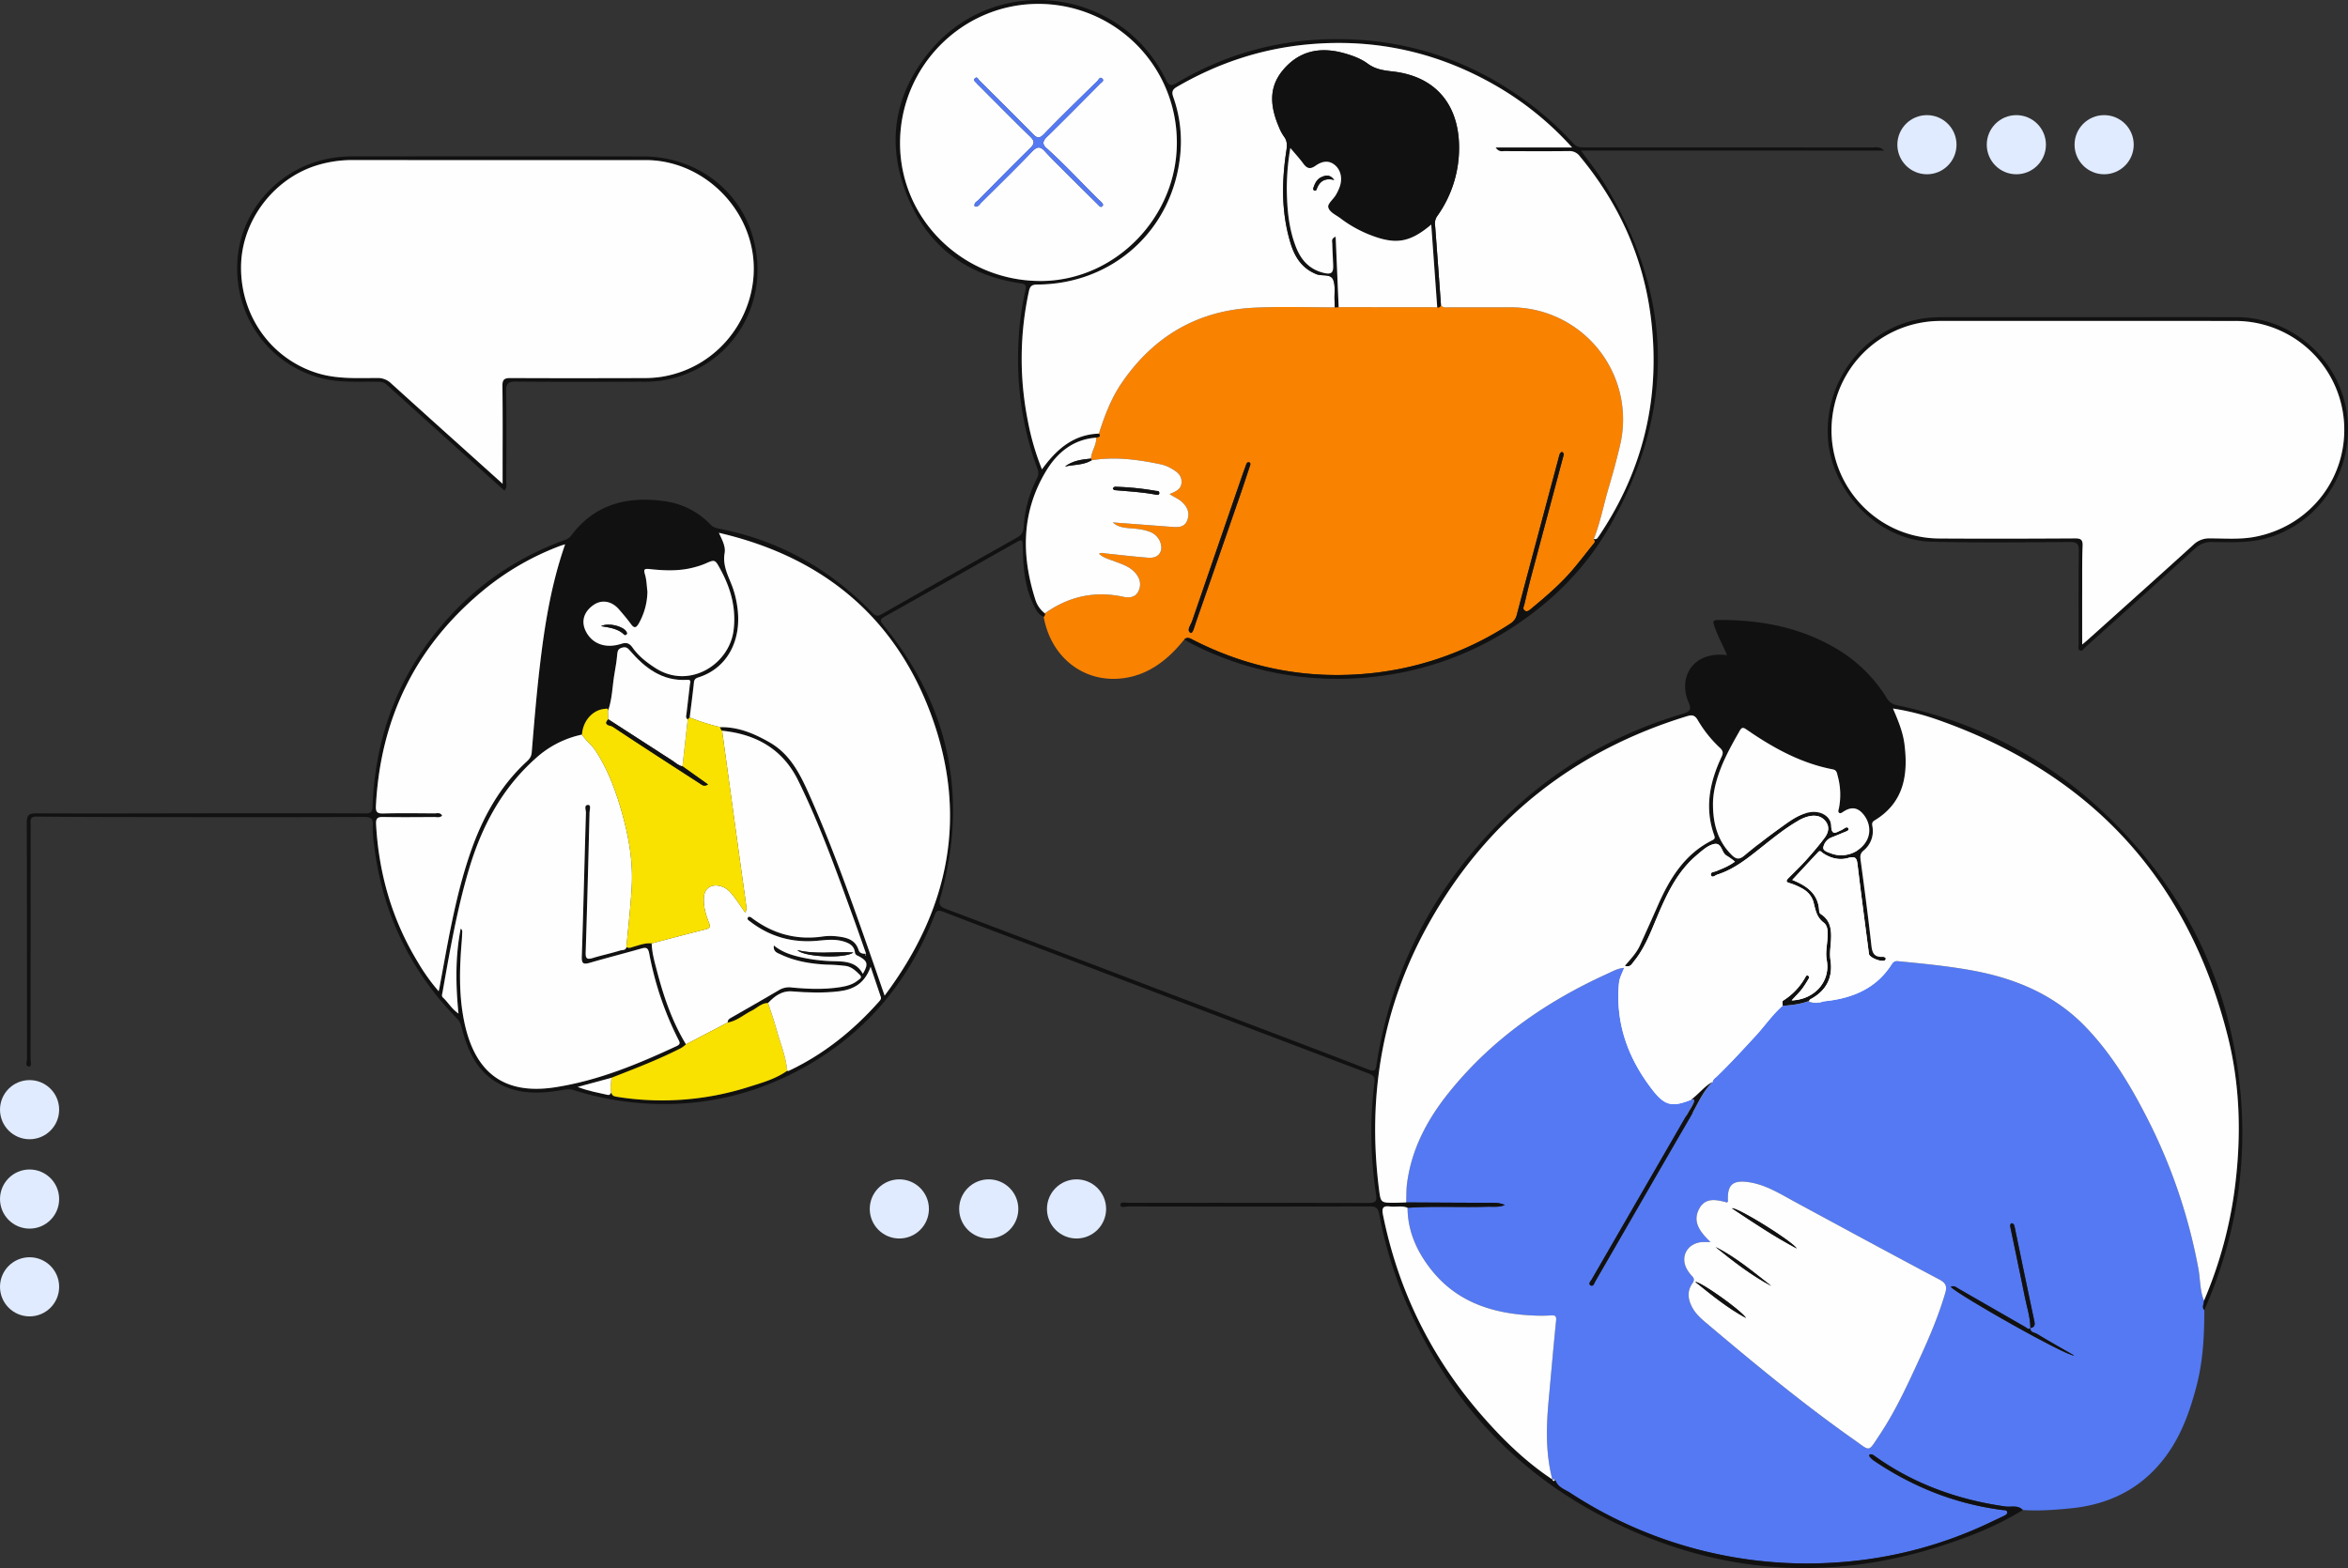<svg id="Layer_1" data-name="Layer 1" xmlns="http://www.w3.org/2000/svg" viewBox="0 0 1444.283 964.809"><rect x="0" y="0" width="1444.283" height="964.809" fill="#333333" stroke="none"/><defs><style>.cls-1{fill:#fff;}.cls-2{fill:#5479f3;}.cls-3{fill:#f98200;}.cls-4{fill:#111;}.cls-5{fill:#fefefe;}.cls-6{fill:#f9e100;}.cls-7{fill:#e0ebff;}</style></defs><path class="cls-1" d="M355.508,255.022l.43-1.272,4.643-3.492s6.097-8.903,9.194-14.903,4.065-11.226,5.806-14.419,4.258-8.903,5.129-10.355,5.032-9.29,5.032-9.29l5.613-8.226,4.161-4.548,4.161-3.677,4.839-4.065,3.871-2.419,2.903-1.161h2.226s1.355.484,1.548.871a9.442,9.442,0,0,0,.677,1.548,8.018,8.018,0,0,1,1.065,1.935c0,.29-.097.194.484,1.161a18.765,18.765,0,0,0,1.355,1.935,4.414,4.414,0,0,0,1.161,1.161,20.771,20.771,0,0,1,2.129,1.452c.29.29.387-.112.871.476a2.131,2.131,0,0,0,1.258.879,2.018,2.018,0,0,0,1.839.097c.774-.387,1.355-.983,1.742-.976a6.024,6.024,0,0,0,1.452-.476,5.109,5.109,0,0,0,1.548-.871,5.329,5.329,0,0,1,1.355-.871,8.649,8.649,0,0,0,1.161-.871l18.581-21.968s13.856-2.51,15.347-2.803,10.48-.005,11.84,1.022,17.168,5.233,17.168,5.233l3.355,19.355,8,60.258,3.097,3.097,5.387.742s4.961.766,6.9,1.302L501.387,278.516s-33.345,15.097-39.705,17.419S441,304.452,435.194,312.194s-15.56,18.581-23.457,23.613S393,347.419,386.032,348.968s-17.032,1.935-19.355,0-8.516-15.484-8.903-18.581-4.645-15.484-5.032-17.032-2.71-12.774-1.935-15.484-.157-18.968-.157-18.968l-2.553-11.226,1.548-6.581Z" transform="translate(643.524 340.516)"/><path class="cls-2" d="M712.374,465.57c.011,15.821-.8,31.535-4.852,46.961-4.211,16.032-9.764,31.402-20.089,44.661-14.561,18.698-34.088,28.096-57.305,30.368-9.757.955-19.551,1.703-29.375,1.029-3.079-3.258-7.189-1.66-10.811-2.176-28.89-4.119-55.68-13.63-79.635-30.565-1.165-.824-2.238-1.885-3.854-1.43-.061.519-.249.968-.11,1.124a14.181,14.181,0,0,0,2.433,2.42,189.609,189.609,0,0,0,35.396,19.073,177.333,177.333,0,0,0,44.279,11.574c1.033.131,2.587-.187,2.687,1.441.066,1.079-1,1.666-1.9,2.104-2.687,1.307-5.403,2.552-8.099,3.841a257.732,257.732,0,0,1-92.168,24.66,265.907,265.907,0,0,1-166.539-42.559c-3.357-2.186-7.955-3.502-9.335-8.165q-.898-.12-1.797-.24l.045.077c-4.166-15.991-3.787-32.195-2.287-48.455,1.511-16.389,2.923-32.789,4.585-49.162.289-2.845-.43-3.483-3.087-3.31a98.105,98.105,0,0,1-10.477.082c-24.688-1.036-47.002-7.83-63.05-27.974-8.827-11.08-14.661-23.683-14.739-38.311,16.254-1.135,32.538-.159,48.805-.649,3.734-.113,7.475.486,11.019-1.078-3.386-1.597-6.809-1.351-10.24-1.356-16.803-.026-33.605-.143-50.408-.227.145-3.82.004-7.676.483-11.453,2.726-21.496,12.603-39.816,25.943-56.383,26.223-32.567,59.562-55.756,97.371-72.897,3.192-1.447,6.309-3.319,10.246-3.572-1.21,3.358-2.856,6.076-3.161,9.324-2.35,25.054,5.817,46.914,20.99,66.243,7.452,9.493,12.086,9.988,23.054,5.692,2.018-1.103,2.461.01,1.9,1.606a27.177,27.177,0,0,1-2.378,4.361q-30.149,52.173-60.292,104.351c-.681,1.179-2.467,2.781-.732,3.761,1.722.973,2.296-1.477,2.941-2.593,19.541-33.77,38.935-67.625,58.552-101.35,4.216-7.248,7.366-15.226,13.538-21.245.198-1.689,1.656-2.444,2.693-3.447,8.254-7.976,15.98-16.452,23.763-24.878,5.606-6.069,10.27-12.977,16.509-18.477,5.388-.41,10.698-.971,15.878-2.863a7.335,7.335,0,0,1,7.078.825,17.507,17.507,0,0,1,2.843-.779c17.161-1.776,31.986-7.765,41.583-23.101,1.152-1.841,2.666-1.646,4.34-1.483,15.077,1.464,30.152,2.919,45.074,5.649C596.46,261.52,620.627,271.698,639.745,291.738c14.72,15.43,25.874,33.377,35.663,52.212a339.465,339.465,0,0,1,33.361,96.335c1.18,6.494.832,13.261,3.408,19.503C712.236,461.716,710.665,463.699,712.374,465.57ZM605.391,476.708c-1.277,1.042-2.137-.137-3.037-.653q-20.544-11.773-41.06-23.595c-1.427-.819-2.799-2.236-4.892-1.209,4.121,4.832,71.75,43.114,75.891,42.242-8.123-4.678-15.602-8.859-22.919-13.306-1.454-.884-4.112-.773-4.034-3.53,2.259-.473,3.075-1.477,2.522-4.057-4.11-19.174-8.041-38.386-12.024-57.587-.265-1.277-.364-2.661-2.072-2.887-1.071.738-.836,1.725-.63,2.715,2.951,14.163,5.979,28.31,8.811,42.496C603.229,463.766,605.351,470.056,605.391,476.708ZM408.633,423.728c-2.52,0-4.023-.126-5.498.021-9.316.928-13.578,9.791-8.462,17.565a19.104,19.104,0,0,0,2.439,3.154c1.555,1.531,1.715,2.774.35,4.705-3.351,4.74-2.724,9.746-.146,14.628,1.982,3.753,5.041,6.619,8.224,9.308,29.762,25.157,59.776,50.019,91.672,72.452,9.992,7.028,8.163,7.716,15.489-3.287,9.898-14.867,17.294-31.11,24.733-47.285,5.981-13.006,11.558-26.187,15.608-39.968,1.167-3.973.402-6.115-3.569-8.22-29.708-15.747-59.267-31.774-88.84-47.775-9.071-4.908-17.848-10.542-28.289-12.13-10.169-1.548-13.531,1.641-12.985,11.765.012.222-.374.466-.583.692-6.288-1.641-13.056-3.356-16.964,3.63C397.203,411.218,402.2,417.463,408.633,423.728Z" transform="translate(643.524 340.516)"/><path class="cls-3" d="M84.968,52.915c-9.606,11.984-21.176,21.426-36.698,23.746C23.684,80.335,2.918,64.23-1.546,38.976a2.153,2.153,0,0,0,.733-2.104C13.794,26.463,29.802,22.881,47.448,26.695c3.716.803,7.597.409,9.423-3.671,1.795-4.012.8-7.801-2.088-11.094-3.459-3.944-8.3-5.36-12.947-7.156-3.172-1.226-6.608-1.983-9.325-4.574,1.625-.923,2.899-.294,4.167-.166,8.77.889,17.525,1.974,26.312,2.625,6.546.484,9.628-4.553,6.755-10.587a10.999,10.999,0,0,0-6.687-5.611c-3.82-1.366-7.774-1.662-11.761-1.99-3.469-.286-6.996-.635-10.368-3.543,12.52.941,24.289,1.818,36.057,2.715,3.929.299,7.987.558,9.754-3.958,1.698-4.339.3-8.067-3.082-11.236-2.175-2.037-4.952-3.124-7.756-4.948,3.784-1.644,7.326-2.931,7.37-7.455.045-4.627-3.401-6.628-6.699-8.529a22.348,22.348,0,0,0-6.516-2.423c-13.903-2.899-27.887-4.731-42.098-2.412l-.399-1.021c.22-4.508,3.459-8.265,3.203-12.892,1.051-.496,3.155-.289,1.658-2.485,3.51-10.969,7.539-21.71,14.108-31.294,19.527-28.488,46.424-44.398,80.997-46.155,16.622-.844,33.318-.21,49.981-.246l2.404-.119,60.615.061c1.396.376,2.011-.367,2.287-1.595,1.039,2.154,3.009,1.646,4.78,1.647q18.99.012,37.981.003A68.988,68.988,0,0,1,352.954-66.407c-2.065,8.738-4.411,17.422-6.978,26.027-3.131,10.494-5.095,21.327-9.182,31.539,1.529,1.668.033,2.732-.838,3.832-3.815,4.821-7.594,9.675-11.544,14.385-7.714,9.199-16.8,16.972-26.018,24.589-1.108.915-2.455,2.251-3.977,1.252-1.604-1.053-.554-2.763-.232-4.13,1.412-5.984,2.834-11.969,4.414-17.91q9.609-36.127,19.288-72.235c.306-1.151,1.066-2.601-.716-3.41-1.418.722-1.544,2.126-1.88,3.381q-5.356,19.979-10.682,39.966C299.557-.177,294.467,18.757,289.503,37.725a8.675,8.675,0,0,1-3.939,5.437,192.511,192.511,0,0,1-92.961,31.178c-35.937,2.494-70.108-4.712-102.257-21.138C88.622,52.321,86.86,51.128,84.968,52.915ZM125.547-54.554c.022-.475.201-1.214-.65-1.478-1.061-.329-1.531.443-1.826,1.218-.886,2.326-1.724,4.672-2.535,7.026Q105.124-3.084,89.764,41.638c-.827,2.414-3.62,5.672-.998,7.195,1.377.8,2.465-3.976,3.286-6.311Q105.908,3.07,119.506-36.473C121.565-42.425,123.501-48.42,125.547-54.554Z" transform="translate(643.524 340.516)"/><path class="cls-4" d="M32.42-73.716c1.498,2.196-.607,1.989-1.661,2.486C16.664-70.211,6.799-62.042-.004-50.807-15.311-25.527-15.39,1.434-6.52,28.894A16.831,16.831,0,0,0-.813,36.872a2.153,2.153,0,0,1-.733,2.104c-3.731-1.453-5.074-4.947-6.581-8.118C-13.25,20.082-14.132,8.469-14.4-3.224c-.131-5.733-.154-5.805-4.966-3.083C-45.982,8.752-72.561,23.876-99.239,38.823c-3.039,1.703-3.082,2.564-.902,5.233q61.121,74.854,35.013,167.98c-1.085,3.879-.399,5.237,3.291,6.631q92.275,34.863,184.45,69.991c25.304,9.618,50.633,19.175,75.86,28.991,4.024,1.566,4.237-.149,4.722-3.233,7.792-49.608,27.705-93.743,60.257-132.024,34.396-40.45,76.997-68.547,127.947-83.683,4.802-1.427,5.669-2.645,3.645-7.342C388.823,76.931,397.053,59.97,418.813,62.581c-2.645-6.219-5.833-11.932-7.903-18.117-.848-2.533-.829-3.482,2.29-3.504,25.375-.172,49.644,4.162,71.897,17.077a90.515,90.515,0,0,1,31.947,30.941,8.612,8.612,0,0,0,6.06,4.372c58.881,12.302,107.937,41.572,147.291,86.767,33.881,38.91,54.69,84.126,62.278,135.303q11.57,78.03-20.299,150.15c-1.709-1.871-.138-3.854-.197-5.783a261.505,261.505,0,0,0,19.163-70.873c3.832-31.025,3.042-61.899-4.632-92.196C702.078,199.493,641.787,134.811,547.19,101.952a151.918,151.918,0,0,0-26.332-6.517c3.328,7.614,6.14,14.558,7.081,22.024,2.39,18.965-.398,35.978-18.475,46.888-1.663,1.004-1.492,2.126-1.235,3.736a15.373,15.373,0,0,1-5.433,14.718c-1.945,1.678-2.2,3.156-1.88,5.53,2.287,16.98,4.543,33.969,6.457,50.994.556,4.941.677,9.4,7.401,8.879a2.527,2.527,0,0,1,1.588.892c.152.152-.053.97-.329,1.188-1.901,1.503-9.634-1.481-9.944-3.861-2.364-18.143-4.778-36.279-6.959-54.444-.46-3.831-.792-6.027-5.748-4.603-5.443,1.564-10.89.242-15.678-3.02-.897-.611-1.595-1.914-2.841-.577-5.248,5.633-10.487,11.273-15.928,17.124,9.202,3.683,16.06,8.688,16.528,19.058a2.39,2.39,0,0,0,1.161,2.046c6.058,3.937,6.487,9.981,6.112,16.33-.232,3.928-.927,7.765-.304,11.808,1.614,10.473-2.297,18.521-11.629,23.798-.668.378-1.574.646-1.569,1.975a13.558,13.558,0,0,0,6.607.418,7.335,7.335,0,0,0-7.078-.825c-5.18,1.892-10.49,2.453-15.879,2.866.449-1.067-.634-2.592.509-3.292a39.592,39.592,0,0,0,13.804-14.759,1.035,1.035,0,0,1,1.648-.391,1.243,1.243,0,0,1,.137,1.782,65.951,65.951,0,0,1-4.042,6.274c-1.846,2.335-3.998,4.429-6.398,7.041,14.267-.567,23.97-11.838,21.591-24.708-.785-4.246-.002-8.183.335-12.257.321-3.874.763-8.628-2.174-10.86-4.507-3.426-5.076-7.866-6.314-12.565-1.091-4.144-4.093-7.183-8.042-9.053a36.653,36.653,0,0,0-6.436-2.669c-2.629-.671-2.499-1.58-.869-3.219,3.641-3.661,7.383-7.235,10.825-11.076,3.991-4.453,7.922-8.996,11.458-13.808,2.105-2.865,3.124-6.431.664-9.765-2.427-3.288-5.911-4.096-9.808-3.427a23.258,23.258,0,0,0-7.766,3.218c-7.785,4.556-14.744,10.226-21.788,15.807-8.462,6.705-16.831,13.627-27.379,16.971-1.282.407-3.188,2.286-3.878.475-.825-2.165,1.97-2.063,3.304-2.645,3.486-1.519,7.11-2.736,11.393-5.823a46.805,46.805,0,0,0-5.112-3.651c-3.325-1.754-2.788-8.355-7.896-7.127-3.772.907-6.945,3.832-10.021,6.408-.255.214-.499.442-.752.658-11.893,10.17-18.218,23.874-24.123,37.869-4.002,9.485-7.64,19.189-14.274,27.284-1.187,1.448-2.147,3.884-5.544,2.684,3.589-4.142,7.155-7.866,9.292-12.533q5.602-12.236,10.996-24.568c7.293-16.592,16.449-31.622,33.43-40.119,1.436-.719,1.895-1.341,1.284-3.036-6.053-16.77-2.82-32.764,4.468-48.286,1.124-2.395.982-3.757-.907-5.52a75.247,75.247,0,0,1-13.69-17.092c-1.846-3.168-3.564-3.383-6.694-2.423-69.538,21.336-122.666,63.437-158.343,126.743-28.768,51.047-38.386,106.131-31.076,164.208,1.063,8.448,1.11,8.455,9.793,8.404,2.325-.014,4.65-.131,6.974-.201,16.803.085,33.605.201,50.408.227,3.431.005,6.854-.241,10.24,1.356-3.544,1.564-7.285.965-11.019,1.078-16.266.491-32.55-.486-48.804.65-3.505-1.538-7.216-.337-10.792-.81-4.374-.578-5.189.935-4.315,5.215q14.22,69.652,60.757,123.308c12.906,14.804,26.916,28.503,43.405,39.416l-.045-.076c.452,1.179,1.016,1.525,1.797.24,1.38,4.663,5.978,5.98,9.335,8.165a265.907,265.907,0,0,0,166.539,42.559A257.732,257.732,0,0,0,581.139,595.995c2.696-1.289,5.412-2.535,8.099-3.841.9-.438,1.966-1.025,1.9-2.104-.1-1.628-1.654-1.31-2.687-1.441a177.333,177.333,0,0,1-44.279-11.574,189.609,189.609,0,0,1-35.396-19.073,14.181,14.181,0,0,1-2.433-2.42c-.14-.156.049-.605.11-1.124,1.616-.455,2.689.606,3.854,1.43,23.956,16.934,50.745,26.446,79.635,30.565,3.622.516,7.732-1.081,10.811,2.176-.17.108-.334.221-.504.324A196.773,196.773,0,0,1,570.798,603.441c-77.941,30.673-154.668,27.926-228.889-11.023-57.494-30.171-98.028-76.602-122.706-136.757a254.675,254.675,0,0,1-14.365-49.136c-.722-3.789-2.047-4.749-5.752-4.739q-74.235.185-148.47.015c-1.71-.003-4.905,1.245-4.923-1.112-.014-1.959,3.295-1.104,5.113-1.106q73.735-.077,147.47.064c4.336.014,5.268-1.058,4.641-5.236a254.635,254.635,0,0,1-.998-69.202c.458-3.719-1.465-4.429-4.092-5.426Q113.987,287.942,30.177,256.022c-31.205-11.861-62.46-23.594-93.613-35.59-3.222-1.241-4.101-.653-5.266,2.348-16.822,43.356-45.613,76.146-87.219,97.16-30.098,15.202-62.122,21.102-95.779,18.13a183.199,183.199,0,0,1-38.994-7.864c-2.724-.857-5.225-.317-7.852.12-12.824,2.136-25.49,2.561-37.478-3.754-14.048-7.401-19.803-20.445-23.527-34.793a11.532,11.532,0,0,0-2.865-5.608c-29.181-29.802-46.067-65.504-51.025-106.872a63.546,63.546,0,0,1-.768-11.94c.338-4.746-1.791-5.234-5.783-5.22q-58.488.199-116.976.071c-27.992-.023-55.986-.017-83.976-.288-4.452-.043-3.744,2.436-3.744,5.026q.003,71.983-.046,143.965c-.002,1.666.935,4.826-.917,4.771-2.741-.081-1.226-3.211-1.229-4.87-.102-48.322-.029-96.643-.171-144.965-.013-4.388.917-5.924,5.675-5.904,37.99.154,75.982-.005,113.973-.037,29.494-.025,58.988-.066,88.482.08,3.402.017,4.431-.74,4.559-4.276,1.721-47.621,19.122-88.612,52.715-122.486C-343.104,14.527-321.179.927-296.473-8.164a7.889,7.889,0,0,0,4.095-2.562c14.525-19.578,34.545-24.629,57.516-21.411a47.693,47.693,0,0,1,28.4,14.402c2.164,2.253,4.731,2.387,7.178,2.89,36.156,7.437,66.723,24.898,92.273,51.319,2.033,2.103,3.406,2.303,5.827.923q41.577-23.696,83.278-47.174c2.83-1.589,3.853-3.438,4.091-6.612A74.753,74.753,0,0,1-5.735-46.031,6.791,6.791,0,0,0-5.388-52.127c-10.122-27.274-13.503-55.484-11.263-84.402A171.632,171.632,0,0,1-12.793-161.669c.65-2.83.509-4.015-2.887-4.511-32.944-4.807-56.773-22.473-69.49-53.057-13.288-31.955-8.717-62.579,13.282-89.389,40.334-49.156,117.458-39.945,145.464,17.025,1.846,3.755,3.106,4.25,6.699,2.118,33.716-20.013,70.381-28.707,109.366-26.68a191.119,191.119,0,0,1,95.193,30.711,196.918,196.918,0,0,1,39.478,33.234c2.164,2.386,4.469,2.407,7.128,2.407q88.482-.012,176.964.036c2.01.002,4.283-.798,7.023,1.915H328.958c4.958,6.858,9.523,12.456,13.319,18.533,43.72,69.998,45.367,140.998,4.339,212.671-13.949,24.369-33.274,44.228-56.353,59.869A193.529,193.529,0,0,1,200.4,76.016a196.542,196.542,0,0,1-110.273-20.106c-1.776-.888-3.444-1.991-5.161-2.995,1.893-1.787,3.656-.594,5.38.287C122.495,69.628,156.667,76.834,192.603,74.34a192.511,192.511,0,0,0,92.961-31.178,8.675,8.675,0,0,0,3.939-5.437C294.467,18.757,299.557-.177,304.612-19.121q5.333-19.985,10.682-39.966c.336-1.255.462-2.659,1.88-3.381,1.782.809,1.022,2.259.716,3.41q-9.612,36.126-19.288,72.235c-1.58,5.941-3.002,11.926-4.414,17.91-.322,1.367-1.373,3.077.232,4.13,1.522.999,2.869-.337,3.977-1.252,9.218-7.617,18.304-15.39,26.018-24.589,3.95-4.71,7.729-9.564,11.544-14.385.871-1.1,2.367-2.164.84-3.835,1.841.123,1.867.14,3.338-2.051,27.521-40.966,37.985-86.192,31.732-134.862-4.743-36.914-19.761-69.81-43.599-98.566a7.796,7.796,0,0,0-6.728-3.231c-13.164.14-26.33.089-39.495.021-1.619-.008-3.596.732-5.594-2.255h47.023a192.241,192.241,0,0,0-44.085-36.385c-36.71-21.93-76.396-31.035-119.065-26.961-28.605,2.731-55.129,11.658-79.915,26.065-2.822,1.64-3.335,3.127-2.21,6.327a82.049,82.049,0,0,1,4.255,35.45c-4.542,46.21-41.452,79.665-87.935,79.849-3.339.013-4.487 1-5.158,4.195a195.37,195.37,0,0,0-.624,79.831,155.59,155.59,0,0,0,8.671,29.69C6.381-64.174,16.795-73.183,32.42-73.716ZM-171.086,276.613c-4.058.03-6.706,3.072-10.013,4.701-4.937,2.432-9.124,6.378-14.802,7.316-.092-1.859,1.276-2.473,2.611-3.237,9.794-5.604,19.59-11.205,29.317-16.925a12.075,12.075,0,0,1,7.671-1.361c9.636.892,19.284,1.297,28.91-.134,4.136-.615,8.233-1.524,11.546-4.257.866-.714,3.007-1.641,1.213-3.408-2.462-2.425-4.865-4.871-8.613-5.486a109.075,109.075,0,0,0-11.943-.803c-9.698-.52-19.195-2.057-28.058-6.254-1.983-.939-4.787-1.564-4.266-5.544,4.715,3.865,9.84,5.582,15.161,6.904a103.193,103.193,0,0,0,22.738,2.8c6.608.146,13.179.755,16.808,7.782,3.48-5.828,3.036-7.846-2.212-10.715-1.155-.632-2.428-.831-2.632-2.559-.487-4.123-3.59-5.684-7.069-6.718-5.237-1.556-10.532-.907-15.841-.412-15.385,1.435-29.311-2.362-41.591-11.861-.861-.666-2.123-1.213-1.206-2.622.998-.503,1.625-.025,2.313.494,12.979,9.779,27.443,13.763,43.631,11.389a34.675,34.675,0,0,1,8.975-.047c5.565.654,10.951,1.879,13,8.241.638,1.981,2.082,2.561,4.657,2.413-2.767-7.823-5.298-15.157-7.949-22.446-10.334-28.414-20.451-56.92-33.818-84.111-9.544-19.414-25.907-28.529-46.81-30.658a2.457,2.457,0,0,1-1.071-2.194c11.181-.189,21.005,4.012,30.434,9.446,12.59,7.255,18.663,19.506,24.237,32.04,14.592,32.814,26.51,66.655,38.339,100.526,2.554,7.312,5.075,14.636,8.033,23.171C-59.331,218.615-47.953,161.072-70.812,99.174c-22.457-60.81-67.484-97.259-130.523-111.854,1.892,4.138,4.266,8.318,3.539,12.448-1.379,7.832,2.282,14.068,4.785,20.769a59.54,59.54,0,0,1,3.047,12.589c2.879,20.411-6.305,37.582-23.941,43.136-1.443.454-2.556,1.094-2.756,2.98-.769,7.236-1.728,14.452-2.616,21.667l-1.221,1.209c-1.5-.932-.903-2.292-.75-3.579.71-5.943,1.432-11.884,2.077-17.834.136-1.254,1.161-3.104-1.642-2.928-15.348.96-26.039-7.312-35.339-18.117-1.376-1.599-2.47-2.298-4.587-1.728-2.084.561-2.897,1.562-3.08,3.74-.334,3.962-.941,7.913-1.652,11.829-1.415,7.795-1.35,15.848-4.061,23.416.202-2.028-1.229-1.315-2.175-1.238-7.122.58-13.312,7.293-13.829,15.794a60.963,60.963,0,0,0-28.522,14.636c-20.932,18.669-33.231,42.098-41.026,68.303-7.354,24.724-11.724,50.137-16.218,75.502-.204,1.153-.743,2.443.213,3.327,3.227,2.985,5.395,7.033,9.599,9.887-1.78-17.89-2.006-35.134,1.34-52.259a2.076,2.076,0,0,1,.956,1.82c-.067,1.996-.163,3.994-.328,5.985-1.323,15.974-1.804,31.943,1.214,47.785,5.861,30.761,22.61,47.263,56.4,42,26.381-4.108,50.738-14.198,74.722-25.394,2.609-1.218,1.667-2.486.797-4.23a197.612,197.612,0,0,1-17.792-52.679c-.75-4.077-2.337-3.751-5.284-2.916-10.383,2.943-20.844,5.615-31.208,8.624-3.878,1.126-5.136.705-4.979-3.874,1.005-29.472,1.651-58.957,2.551-88.433.05-1.649-1.438-4.821,1.383-4.805,1.892.011.857,3.126.816,4.791-.71,28.649-1.443,57.299-2.37,85.941-.125,3.865.884,4.527,4.404,3.448,5.558-1.703,11.282-2.87,16.827-4.61,1.269-.398,3.47.104,3.815-2.226,1.567,1.177,3.019.293,4.567-.147,3.593-1.023,7.145-2.363,10.995-2.01.167,5.843,1.784,11.419,3.246,17.008,4.119,15.747,9.322,31.077,17.84,45.089a15.179,15.179,0,0,1-4.43,3.028c-13.414,6.754-27.422,12.088-41.379,17.549-6.609,1.797-13.219,3.593-20.809,5.657,6.617,2.554,12.596,3.551,18.475,4.895,1.183.27,1.789-.567,2.156-1.578.68,2.138,1.18,2.411,4.566,2.919a175.069,175.069,0,0,0,79.49-6.074c8.311-2.617,16.876-4.939,24.18-10.102.331.02.721.166.984.041,21.627-10.219,39.83-24.9,55.614-42.727.675-.762,1.387-1.582,1.033-2.651-1.92-5.801-3.899-11.582-6.297-18.666-3.678,10.344-10.566,14.03-19.492,15.097-9.636,1.152-19.234.818-28.859.049C-162.607,268.971-167.056,272.407-171.086,276.613ZM80.365-252.858A85.14,85.14,0,0,0-4.997-338.124C-51.852-338.038-90.019-299.41-89.898-252.197c.12,46.857,38.984,84.739,86.761,84.568C42.305-167.791,80.492-206.768,80.365-252.858Zm-454.062,522.261c.282-1.253.435-1.84.545-2.435,5.165-27.763,9.655-55.705,18.856-82.515,7.314-21.314,17.873-40.805,34.695-56.337,1.733-1.601,2.93-3.042,3.152-5.741,1.456-17.719,2.919-35.448,4.984-53.104,2.947-25.186,6.951-50.202,15.554-74.853-1.326.41-2.243.639-3.12.973A166.384,166.384,0,0,0-345.931,22.449c-41.798,34.41-63.57,78.868-66.364,132.824-.19,3.679.609,4.854,4.484,4.748,10.489-.288,20.992-.131,31.488-.061,1.606.011,3.632-.794,4.754,1.417-1.551,1.42-3.292.801-4.86.811-10.497.065-20.997.174-31.49-.026-3.555-.068-4.467,1.033-4.275,4.544,1.662,30.278,9.804,58.578,25.56,84.558A120.75,120.75,0,0,0-373.698,269.403ZM410.156,154.854c.086,11.525,2.883,22.021,11.31,30.498,2.556,2.571,4.569,3.429,7.837.715,7.286-6.051,14.777-11.886,22.486-17.387,5.366-3.829,10.69-8,17.435-9.335,6.806-1.347,13.509,2.17,13.65,8.107.158,6.688,3.224,4.071,6.233,2.8a17.803,17.803,0,0,0,2.122-1.296c.769-.463,1.702-.698,2.178.171.476.868-.162,1.485-1.05,1.843-3.076,1.238-6.107,2.591-9.21,3.754a8.167,8.167,0,0,0-5.125,6.107c-.345,2.188,2.988,3.093,5.119,3.863,8.261,2.986,17.972-.826,21.782-8.456,2.569-5.146,1.486-11.486-2.655-16.174-3.877-4.389-8.015-3.864-12.37-.856-.69.477-1.585.958-2.242.299-.801-.803-.186-1.859-.008-2.828a43.231,43.231,0,0,0-.768-19.706c-.435-1.548-.459-3.617-2.973-4.097-19.836-3.788-37.028-13.374-53.379-24.7-2.231-1.545-3.001-.705-4.081,1.199-4.674,8.242-9.32,16.497-12.483,25.465C411.685,141.301,410.073,147.924,410.156,154.854ZM-245.285,23.482a40.958,40.958,0,0,1-5.252,19.498c-1.576,2.765-2.795,3.372-4.898.467-2.239-3.091-4.752-5.99-7.236-8.895-4.568-5.341-10.796-6.377-15.909-2.73-6.209,4.429-7.731,10.64-4.147,16.925,4.051,7.104,12.003,9.863,21.288,6.904,3.22-1.026,5.1-.429,6.974,2.246,3.68,5.253,8.672,9.125,14.016,12.59,20.703,13.424,45.538-1.959,48.177-23.29,1.662-13.432-1.723-25.669-8.07-37.33-3.407-6.261-3.344-6.244-9.587-3.489a45.425,45.425,0,0,1-5.663,1.918c-9.294,2.707-18.782,2.37-28.223,1.339-3.584-.392-3.882.225-2.918,3.508C-245.764,16.447-245.729,20.024-245.285,23.482Zm134.205,223.213q-.199.146-.398.292c.101.13.188.349.305.366.116.017.262-.169.394-.267Q-110.929,246.89-111.079,246.694Z" transform="translate(643.524 340.516)"/><path class="cls-4" d="M640.865-145.365c30.485-.001,60.97-.067,91.454.016,33.871.092,63.099,25.74,67.76,59.309,4.769,34.346-15.979,66.794-48.646,76.457-11.269,3.333-22.745,2.687-34.196,2.564A14.311,14.311,0,0,0,706.599-2.96c-22.403,20.388-44.987,40.577-67.535,60.806-.928.832-1.703,2.527-3.204,1.831-1.454-.674-.787-2.387-.788-3.638-.022-19.153-.128-38.307.119-57.456.055-4.284-.884-5.639-5.43-5.61-28.316.18-56.646.507-84.949-.159-33.037-.778-62.042-31.014-63.973-63.95-2.155-36.751,24.163-69.385,61.107-73.77,2.307-.274,4.642-.327,6.966-.426,1.497-.064,2.998-.031,4.497-.031Q597.137-145.364,640.865-145.365ZM637.251,56.064c1.615-1.355,2.354-1.939,3.053-2.567,21.793-19.569,43.637-39.08,65.307-58.784a13.878,13.878,0,0,1,10.165-3.967c9.296.007,18.624.802,27.888-.984,34.392-6.632,57.676-37.354,54.522-72.093a66.958,66.958,0,0,0-66.891-60.701q-90.446-.029-180.892-.005A66.967,66.967,0,0,0,483.97-86.82C477.27-46.474,508.27-9.459,549.19-9.193c27.815.181,55.633.104,83.449-.051,3.588-.02,5.029.597,4.874,4.55-.345,8.815-.232,17.649-.255,26.476C637.229,32.842,637.251,43.903,637.251,56.064Z" transform="translate(643.524 340.516)"/><path class="cls-4" d="M-333.264-38.646q-12.269-11.009-24.445-21.939-24.136-21.703-48.222-43.461c-1.714-1.556-3.493-1.545-5.502-1.575-11.624-.168-23.29.745-34.763-2.288-32.238-8.52-53.532-38.474-51.294-72.397,2.121-32.136,27.526-58.888,59.917-63.252a85.251,85.251,0,0,1,11.443-.76c59.488.008,118.976-.108,178.464.047,36.462.095,67.756,26.549,69.981,65.761,1.996,35.186-22.403,66.422-58.939,72.195a84.61,84.61,0,0,1-12.964.673c-25.495.059-50.991.15-76.484-.079-4.648-.042-6.224.867-6.132,5.9.337,18.489.147,36.989.094,55.484C-332.115-42.592-331.477-40.675-333.264-38.646Zm-1.103-4.211c0-2.931 0-4.534,0-6.137-.003-17.997.135-35.995-.116-53.989-.057-4.119,1.265-4.945,5.069-4.925,27.162.138,54.325.092,81.488.02a72.437,72.437,0,0,0,11.44-.79c37.793-6.171,60.671-41.522,56.035-75.18-4.451-32.313-33.074-58.153-65.882-58.151q-90.237.005-180.475-.029a74.001,74.001,0,0,0-20.653,2.909c-27.429,7.886-47.546,34.287-47.795,62.674-.267,30.452,18.593,56.608,46.706,65.453,12.228,3.847,24.683,3.074,37.127,3.069a11.534,11.534,0,0,1,8.425,3.259C-380.554-84.325-357.995-64.106-334.367-42.857Z" transform="translate(643.524 340.516)"/><path class="cls-5" d="M221.465,399.328c-2.325.07-4.649.188-6.974.201-8.683.051-8.73.044-9.793-8.404-7.31-58.077,2.308-113.161,31.076-164.208,35.677-63.307,88.805-105.407,158.343-126.743,3.131-.961,4.848-.745,6.694,2.423a75.247,75.247,0,0,0,13.69,17.092c1.889,1.764,2.031,3.125.907,5.52-7.288,15.522-10.521,31.516-4.468,48.286.612,1.695.152,2.317-1.284,3.036-16.981,8.497-26.136,23.527-33.43,40.119q-5.416,12.32-10.996,24.568c-2.137,4.667-5.703,8.391-9.292,12.533,3.397,1.2,4.358-1.236,5.544-2.684,6.634-8.095,10.272-17.799,14.274-27.284,5.905-13.995,12.229-27.699,24.123-37.869.253-.216.497-.445.752-.658,3.076-2.576,6.249-5.501,10.021-6.408,5.108-1.228,4.571,5.373,7.896,7.127a46.805,46.805,0,0,1,5.112,3.651c-4.283,3.087-7.908,4.303-11.393,5.823-1.334.582-4.129.48-3.304,2.645.69,1.811,2.596-.068,3.878-.475,10.548-3.343,18.917-10.266,27.379-16.971,7.043-5.581,14.003-11.252,21.788-15.807a23.258,23.258,0,0,1,7.766-3.218c3.897-.669,7.382.139,9.808,3.427,2.461,3.334,1.442,6.9-.664,9.765-3.536,4.813-7.467,9.355-11.458,13.808-3.443,3.841-7.185,7.415-10.825,11.076-1.63,1.639-1.761,2.548.869,3.219a36.653,36.653,0,0,1,6.436,2.669c3.95,1.87,6.951,4.91,8.042,9.053,1.238,4.699,1.806,9.139,6.314,12.565,2.937,2.232,2.495,6.986,2.174,10.86-.337,4.074-1.12,8.012-.335,12.257,2.379,12.87-7.325,24.141-21.591,24.708,2.4-2.613,4.551-4.707,6.398-7.041a65.951,65.951,0,0,0,4.042-6.274,1.243,1.243,0,0,0-.137-1.782,1.035,1.035,0,0,0-1.648.391,39.592,39.592,0,0,1-13.804,14.759c-1.142.7-.059,2.225-.509,3.292-6.238,5.497-10.902,12.405-16.508,18.474-7.783,8.426-15.509,16.901-23.763,24.878-1.037,1.002-2.494,1.758-2.692,3.446-5.27,2.776-8.69,7.807-13.529,11.11-10.969,4.295-15.602,3.801-23.054-5.692-15.173-19.329-23.34-41.189-20.99-66.243.305-3.249,1.951-5.966,3.161-9.324-3.937.253-7.054,2.125-10.246,3.572-37.809,17.141-71.148,40.33-97.371,72.897-13.34,16.567-23.217,34.888-25.943,56.383C221.469,391.652,221.61,395.508,221.465,399.328Z" transform="translate(643.524 340.516)"/><path class="cls-5" d="M475.841,276.335a13.558,13.558,0,0,1-6.607-.418c-.005-1.328.901-1.597,1.569-1.975,9.332-5.276,13.243-13.324,11.629-23.798-.623-4.043.072-7.88.304-11.808.375-6.348-.054-12.392-6.112-16.33a2.39,2.39,0,0,1-1.161-2.046c-.467-10.371-7.325-15.376-16.528-19.058,5.441-5.851,10.68-11.492,15.928-17.124,1.245-1.337,1.944-.034,2.841.577,4.787,3.262,10.235,4.584,15.678,3.02,4.957-1.424,5.288.772,5.748,4.603,2.181,18.165,4.596,36.302,6.959,54.444.31,2.38,8.043,5.364,9.944,3.861.276-.218.481-1.036.329-1.188a2.527,2.527,0,0,0-1.588-.892c-6.724.522-6.845-3.938-7.401-8.879-1.914-17.025-4.17-34.013-6.457-50.994-.32-2.374-.066-3.852,1.88-5.53a15.373,15.373,0,0,0,5.433-14.718c-.257-1.61-.428-2.732,1.235-3.736,18.077-10.91,20.864-27.923,18.475-46.888-.941-7.466-3.753-14.41-7.081-22.024a151.918,151.918,0,0,1,26.332,6.517c94.596,32.859,154.888,97.541,179.518,194.766,7.675,30.296,8.464,61.171,4.632,92.196a261.505,261.505,0,0,1-19.163,70.873c-2.576-6.24-2.229-13.007-3.408-19.501a339.465,339.465,0,0,0-33.361-96.335c-9.79-18.835-20.943-36.782-35.663-52.212-19.118-20.04-43.285-30.218-70.065-35.118-14.922-2.73-29.997-4.186-45.074-5.649-1.674-.162-3.188-.358-4.34,1.483-9.596,15.336-24.422,21.325-41.583,23.101A17.507,17.507,0,0,0,475.841,276.335Z" transform="translate(643.524 340.516)"/><path class="cls-5" d="M408.633,423.728c-6.432-6.265-11.43-12.51-6.821-20.747,3.909-6.986,10.677-5.271,16.969-3.626.205-.23.59-.474.578-.696-.545-10.124,2.817-13.313,12.985-11.765,10.441,1.589,19.217,7.222,28.289,12.13,29.573,16.001,59.132,32.028,88.84,47.775,3.971,2.105,4.737,4.247,3.569,8.22-4.05,13.781-9.627,26.963-15.608,39.968-7.438,16.176-14.835,32.419-24.733,47.285-7.326,11.004-5.497,10.315-15.489,3.287-31.896-22.433-61.91-47.295-91.672-72.452-3.182-2.69-6.242-5.555-8.224-9.308-2.578-4.882-3.205-9.888.146-14.628,1.365-1.931,1.205-3.173-.35-4.705a19.104,19.104,0,0,1-2.439-3.154c-5.116-7.774-.854-16.637,8.462-17.565C404.61,423.602,406.113,423.728,408.633,423.728Zm53.049,3.934c-3.186-4.784-36.401-25.374-39.871-24.715C435.218,411.832,447.995,420.436,461.682,427.662Zm-15.686,23.04c-11.065-8.582-21.736-17.641-34.26-23.95C422.629,435.552,433.655,444.144,445.996,450.702ZM430.462,470.435c-2.898-4.716-28.068-22.514-31.208-22.219C409.402,456.353,419.213,464.41,430.462,470.435Z" transform="translate(643.524 340.516)"/><path class="cls-5" d="M311.344,569.767c-16.489-10.913-30.499-24.612-43.405-39.416Q221.25,476.795,207.183,407.044c-.874-4.28-.059-5.793,4.315-5.215,3.576.472,7.287-.728,10.792.81.076,14.628,5.911,27.23,14.738,38.31,16.048,20.144,38.362,26.938,63.05,27.974a98.105,98.105,0,0,0,10.477-.082c2.657-.173,3.376.464,3.087,3.31-1.663,16.374-3.074,32.773-4.585,49.162C307.557,537.572,307.179,553.776,311.344,569.767Z" transform="translate(643.524 340.516)"/><path class="cls-4" d="M396.392,336.282c4.839-3.303,8.259-8.333,13.529-11.11-6.172,6.02-9.322,13.998-13.538,21.246-19.617,33.725-39.011,67.58-58.552,101.35-.646,1.116-1.22,3.566-2.941,2.593-1.734-.98.052-2.582.732-3.761q30.128-52.186,60.292-104.351a27.177,27.177,0,0,0,2.378-4.361C398.853,336.292,398.411,335.18,396.392,336.282Z" transform="translate(643.524 340.516)"/><path class="cls-4" d="M605.34,476.658c-.079,2.757,2.58,2.646,4.034,3.529,7.317,4.447,14.796,8.628,22.919,13.306-4.142.872-71.77-37.41-75.891-42.242,2.094-1.027,3.465.39,4.892,1.209q20.54,11.781,41.06,23.595c.901.516,1.76,1.695,3.037.653Z" transform="translate(643.524 340.516)"/><path class="cls-4" d="M605.391,476.708c-.04-6.652-2.162-12.942-3.445-19.37-2.832-14.186-5.86-28.334-8.811-42.496-.206-.991-.441-1.978.63-2.715,1.708.226,1.807,1.61,2.072,2.887,3.983,19.201,7.914,38.413,12.024,57.587.553,2.58-.263,3.584-2.522,4.058Z" transform="translate(643.524 340.516)"/><path class="cls-5" d="M313.096,569.931c-.781,1.285-1.345.939-1.797-.24Q312.198,569.811,313.096,569.931Z" transform="translate(643.524 340.516)"/><path class="cls-5" d="M32.42-73.716c-15.624.533-26.039,9.542-35.011,21.986a155.59,155.59,0,0,1-8.671-29.69,195.37,195.37,0,0,1,.624-79.831c.671-3.196,1.819-4.182,5.158-4.195,46.483-.184,83.393-33.639,87.935-79.849a82.049,82.049,0,0,0-4.255-35.45c-1.125-3.2-.612-4.686,2.21-6.327,24.785-14.407,51.31-23.334,79.915-26.065,42.668-4.074,82.355,5.031,119.065,26.961a192.241,192.241,0,0,1,44.085,36.385h-47.023c1.998,2.987,3.975,2.247,5.594,2.255,13.165.068,26.331.119,39.495-.021a7.796,7.796,0,0,1,6.728,3.231c23.838,28.757,38.856,61.653,43.599,98.566,6.254,48.67-4.211,93.896-31.732,134.862-1.472,2.191-1.497,2.174-3.338,2.051,4.084-10.209,6.048-21.043,9.179-31.536,2.567-8.604,4.913-17.288,6.978-26.027A68.988,68.988,0,0,0,285.572-151.414q-18.99-.005-37.981-.003c-1.771-.001-3.741.507-4.78-1.65-1.188-16.274-2.349-32.546-3.599-48.813a7.766,7.766,0,0,1,1.252-5.586,72.049,72.049,0,0,0,13.507-41.03c.418-26.274-13.26-44.931-40.814-48.043-5.424-.613-10.585-1.3-15.308-4.767-4.38-3.215-9.665-5.136-14.979-6.58-14.581-3.96-27.408-1.366-37.364,10.662-9.201,11.117-7.4,23.113-2.209,35.208a28.082,28.082,0,0,0,3.075,5.659c1.97,2.66,1.85,5.353,1.376,8.451-2.919,19.103-3.151,38.152,2.517,56.858,2.579,8.512,6.881,15.534,15.902,19.216,3.53,1.441,8.843-.444,10.39,3.554,1.423,3.679.637,8.215.813,12.374.063,1.497.092,2.995.137,4.492-16.663.035-33.359-.599-49.981.246-34.574,1.756-61.47,17.667-80.997,46.155C39.958-95.426,35.93-84.685,32.42-73.716Z" transform="translate(643.524 340.516)"/><path class="cls-4" d="M177.506-151.41c-.045-1.498-.074-2.996-.137-4.492-.176-4.159.61-8.695-.813-12.374-1.547-3.998-6.86-2.113-10.39-3.554-9.021-3.682-13.323-10.704-15.902-19.216-5.668-18.706-5.436-37.755-2.517-56.858.473-3.098.594-5.792-1.376-8.451a28.082,28.082,0,0,1-3.075-5.659c-5.19-12.094-6.992-24.091,2.209-35.208,9.956-12.028,22.783-14.623,37.364-10.662,5.314,1.443,10.6,3.365,14.979,6.58,4.723,3.467,9.884,4.154,15.308,4.767,27.555,3.113,41.232,21.77,40.814,48.043A72.049,72.049,0,0,1,240.464-207.465a7.766,7.766,0,0,0-1.252,5.586c1.25,16.266,2.411,32.539,3.599,48.813-.277,1.231-.892,1.974-2.287,1.599-1.214-16.818-2.428-33.637-3.671-50.867-13.181,11.103-21.812,12.461-37.211,6.523a76.032,76.032,0,0,1-18.672-10.408c-2.767-2.095-6.811-3.736-7.48-6.876-.425-1.997,3.012-4.749,4.562-7.258a28.421,28.421,0,0,0,2.38-4.911c1.987-5.279.824-10.63-2.846-13.68-4.111-3.417-8.334-2.107-11.956.44-3.452,2.428-5.367,1.516-7.553-1.454-2.274-3.09-4.894-5.926-7.891-9.503a145.64,145.64,0,0,0-2.181,25.154c.126,12.189,1.137,24.283,5.641,35.802,3.069,7.85,8.071,13.54,16.609,15.779,4.802,1.259,6.449.383,6.276-4.415-.162-4.495-.454-8.986-.551-13.481-.029-1.327-.852-3.048,2.066-4.282.632,14.71,1.248,29.042,1.864,43.375Z" transform="translate(643.524 340.516)"/><path class="cls-5" d="M-.813,36.872a16.831,16.831,0,0,1-5.708-7.978c-8.87-27.46-8.791-54.421,6.516-79.701,6.803-11.236,16.668-19.404,30.763-20.424.26,4.625-2.98,8.383-3.201,12.891-5.662.534-11.265,1.253-16.01,4.89,5.494-1.256,11.363-.806,16.411-3.869,14.21-2.319,28.195-.487,42.098,2.412a22.348,22.348,0,0,1,6.516,2.423c3.297,1.901,6.744,3.902,6.699,8.529-.044,4.524-3.586,5.811-7.37,7.455,2.804,1.824,5.581,2.91,7.756,4.948,3.382,3.168,4.78,6.896,3.082,11.236-1.767,4.516-5.825,4.257-9.754,3.958-11.768-.897-23.537-1.774-36.057-2.715,3.372,2.908,6.899,3.257,10.368,3.543,3.987.328,7.941.624,11.761,1.99A10.999,10.999,0,0,1,69.745-7.929c2.874,6.034-.209,11.071-6.755,10.587C54.203,2.008,45.448.922,36.678.033c-1.269-.129-2.543-.757-4.167.166,2.717,2.591,6.153,3.348,9.325,4.574,4.647,1.796,9.488,3.212,12.947,7.156,2.888,3.293,3.884,7.083,2.088,11.094-1.826,4.08-5.708,4.474-9.423,3.671C29.802,22.881,13.794,26.463-.813,36.872ZM40.987-39.823c.319.281.651.835,1.031.869,8.618.793,17.275,1.22,25.798,2.87.934.181,1.772-.007,1.759-1.099-.017-1.488-1.365-1.16-2.243-1.321a170.142,170.142,0,0,0-24.332-2.497A1.73,1.73,0,0,0,40.987-39.823Z" transform="translate(643.524 340.516)"/><path class="cls-5" d="M179.91-151.529c-.616-14.332-1.232-28.664-1.864-43.375-2.919,1.234-2.095,2.955-2.066,4.282.097,4.496.389,8.986.551,13.481.173,4.798-1.474,5.674-6.276,4.415-8.538-2.239-13.54-7.928-16.609-15.779-4.503-11.519-5.515-23.613-5.641-35.802a145.64,145.64,0,0,1,2.181-25.154c2.996,3.577,5.616,6.413,7.891,9.503,2.186,2.97,4.101,3.881,7.553,1.454,3.622-2.547,7.845-3.857,11.956-.44,3.669,3.05,4.833,8.401,2.846,13.68a28.421,28.421,0,0,1-2.38,4.911c-1.55,2.509-4.987,5.261-4.562,7.258.668,3.14,4.713,4.781,7.48,6.876a76.032,76.032,0,0,0,18.672,10.408c15.399,5.937,24.03,4.58,37.211-6.523,1.244,17.23,2.458,34.049,3.671,50.867Q210.217-151.5,179.91-151.529Zm-2.731-78.233c-2.817-3.678-5.337-2.875-7.783-1.815-2.994,1.297-4.167,4.069-5.123,6.917a1.417,1.417,0,0,0,.435,1.277,1.048,1.048,0,0,0,1.601-.51C167.965-228.669,171.049-231.266,177.178-229.762Z" transform="translate(643.524 340.516)"/><path class="cls-4" d="M125.547-54.554c-2.046,6.134-3.982,12.129-6.04,18.081Q105.841,3.046,92.052,42.522c-.82,2.335-1.909,7.111-3.286,6.311-2.621-1.522.172-4.781.998-7.195q15.316-44.737,30.77-89.427c.812-2.354,1.649-4.7,2.535-7.026.295-.774.766-1.547,1.826-1.218C125.748-55.768,125.569-55.029,125.547-54.554Z" transform="translate(643.524 340.516)"/><path class="cls-4" d="M27.959-57.319c-5.048,3.063-10.917,2.614-16.411,3.869,4.745-3.637,10.348-4.356,16.01-4.89Q27.76-57.829,27.959-57.319Z" transform="translate(643.524 340.516)"/><path class="cls-5" d="M80.365-252.858c.127,46.09-38.06,85.067-83.502,85.23-47.777.17-86.641-37.711-86.761-84.568C-90.019-299.41-51.852-338.038-4.997-338.124A85.14,85.14,0,0,1,80.365-252.858ZM-44.02-213.621c2.209.714,2.981-1.15,4.052-2.213,10.51-10.433,21.116-20.777,31.36-31.467,3.032-3.164,4.956-3.234,7.777-.14,3.693,4.051,7.624,7.887,11.503,11.767Q21.246-225.097,31.888-214.586c.77.762,1.649,2.153,2.799.729.768-.951-.365-1.792-.972-2.518-.422-.504-1.01-.864-1.483-1.331C21.49-228.323,11.282-239.479-.009-249.547c-2.351-2.097-2.21-4.148.312-6.608,11.074-10.804,21.925-21.837,32.828-32.816.845-.851,2.74-1.762,1.426-3.135-1.469-1.536-2.265.643-3.035,1.398C20.488-279.888,9.381-269.133-1.358-258.024c-2.948,3.05-4.369,2.457-6.93-.156-10.823-11.046-21.833-21.909-32.795-32.818-.733-.729-1.336-2.543-2.633-1.423-1.534,1.324.284,2.261,1.021,3.218a15.687,15.687,0,0,0,1.401,1.421C-30.825-277.309-20.451-266.736-9.821-256.428c2.89,2.802,2.676,4.423-.084,7.122-10.692,10.459-21.162,21.145-31.68,31.78C-42.646-216.453-44.501-215.769-44.02-213.621Z" transform="translate(643.524 340.516)"/><path class="cls-5" d="M-219.275,100.917c.888-7.223,1.847-14.439,2.616-21.675.2-1.886,1.313-2.526,2.756-2.98,17.636-5.554,26.82-22.725,23.941-43.136a59.54,59.54,0,0,0-3.047-12.589c-2.503-6.701-6.164-12.937-4.785-20.769.727-4.13-1.648-8.31-3.539-12.448C-138.296,1.915-93.268,38.364-70.812,99.174-47.953,161.072-59.331,218.615-99.384,272.085c-2.958-8.535-5.479-15.859-8.033-23.171-11.829-33.871-23.747-67.712-38.339-100.526-5.573-12.534-11.647-24.784-24.237-32.04-9.429-5.434-19.254-9.635-30.434-9.446A127.592,127.592,0,0,1-219.275,100.917Z" transform="translate(643.524 340.516)"/><path class="cls-5" d="M-258.193,242.167c-.376,2.258-2.577,1.756-3.846,2.155-5.545,1.74-11.269,2.907-16.827,4.61-3.52,1.079-4.529.416-4.404-3.448.927-28.643,1.661-57.292,2.37-85.941.041-1.666,1.076-4.781-.816-4.791-2.821-.016-1.333,3.157-1.383,4.805-.9,29.476-1.546,58.961-2.551,88.433-.156,4.579,1.101,5,4.979,3.874,10.364-3.009,20.825-5.681,31.208-8.624,2.947-.835,4.534-1.16,5.284,2.916a197.612,197.612,0,0,0,17.792,52.679c.871,1.744,1.812,3.013-.797,4.23-23.985,11.195-48.342,21.285-74.722,25.394-33.79,5.262-50.539-11.239-56.4-42-3.018-15.842-2.537-31.811-1.214-47.785.165-1.991.261-3.988.328-5.985a2.076,2.076,0,0,0-.956-1.82c-3.346,17.125-3.121,34.369-1.34,52.259-4.203-2.854-6.372-6.901-9.599-9.887-.956-.884-.418-2.175-.213-3.327,4.494-25.365,8.864-50.778,16.218-75.502,7.795-26.205,20.094-49.634,41.026-68.303A60.963,60.963,0,0,1-285.534,111.472c2.344,3.635,5.908,6.203,8.302,9.856,6.904,10.54,11.469,22.078,15.068,34.045,4.857,16.154,8.154,32.608,7.236,49.553C-255.602,217.362-257.076,229.755-258.193,242.167Z" transform="translate(643.524 340.516)"/><path class="cls-5" d="M-373.698,269.403a120.75,120.75,0,0,1-12.935-18.139c-15.756-25.98-23.898-54.28-25.56-84.558-.193-3.511.719-4.612,4.275-4.544,10.493.2,20.993.091,31.49.026,1.567-.01,3.308.609,4.86-.811-1.122-2.211-3.148-1.406-4.754-1.417-10.497-.07-20.999-.227-31.488.061-3.876.106-4.675-1.069-4.484-4.748,2.794-53.956,24.566-98.415,66.364-132.824A166.384,166.384,0,0,1-299.031-4.611c.877-.334,1.794-.563,3.12-.973-8.604,24.652-12.608,49.667-15.554,74.853-2.066,17.655-3.528,35.385-4.984,53.104-.222,2.699-1.419,4.141-3.152,5.741-16.822,15.532-27.381,35.024-34.695,56.337-9.201,26.81-13.691,54.752-18.856,82.515C-373.263,267.562-373.415,268.149-373.698,269.403Z" transform="translate(643.524 340.516)"/><path class="cls-5" d="M-221.577,302.036c-8.518-14.012-13.721-29.342-17.84-45.089-1.462-5.589-3.079-11.165-3.246-17.009,11.084-2.904,22.144-5.904,33.267-8.646,2.856-.704,2.816-1.882,1.924-4.148-1.957-4.97-3.452-10.066-3.084-15.522.377-5.578,4.499-8.341,9.996-6.969,4.243,1.059,6.704,4.116,9.089,7.316,2.131,2.859,4.102,5.838,6.33,9.03,1.276-2.079.682-3.72.479-5.248-1.244-9.389-2.609-18.762-3.902-28.145q-5.409-39.254-10.793-78.511c20.903,2.129,37.266,11.244,46.81,30.658,13.367,27.191,23.484,55.697,33.818,84.111,2.651,7.29,5.183,14.623,7.949,22.446-2.575.147-4.019-.432-4.657-2.413-2.049-6.362-7.435-7.587-13-8.241a34.675,34.675,0,0,0-8.975.047c-16.188,2.374-30.653-1.611-43.631-11.389-.688-.519-1.315-.997-2.313-.494-.917,1.409.345,1.956,1.206,2.622,12.28,9.498,26.206,13.295,41.591,11.861,5.309-.495,10.604-1.144,15.841.412,3.479,1.034,6.583,2.594,7.069,6.718.204,1.727,1.476,1.927,2.632,2.559,5.247,2.869,5.692,4.887,2.212,10.715-3.629-7.028-10.201-7.636-16.808-7.782a103.193,103.193,0,0,1-22.738-2.8c-5.321-1.322-10.446-3.039-15.161-6.904-.521,3.98,2.283,4.605,4.266,5.544,8.863,4.197,18.36,5.734,28.058,6.254a109.075,109.075,0,0,1,11.943.803c3.748.615,6.151,3.061,8.613,5.486,1.794,1.767-.347,2.694-1.213,3.408-3.313,2.733-7.41,3.642-11.546,4.257-9.626,1.431-19.274,1.026-28.91.134a12.075,12.075,0,0,0-7.671,1.361c-9.726,5.72-19.523,11.321-29.317,16.925-1.335.764-2.703,1.377-2.611,3.237Q-208.739,295.334-221.577,302.036Zm68.456-57.992c4.319,4.374,29.067,5.401,34.542,1.508C-130.411,244.864-141.869,246.928-153.121,244.044Z" transform="translate(643.524 340.516)"/><path class="cls-6" d="M-199.355,109.096q5.395,39.256,10.793,78.511c1.293,9.383,2.657,18.756,3.902,28.145.203,1.528.797,3.169-.479,5.248-2.227-3.192-4.198-6.171-6.33-9.03-2.385-3.2-4.846-6.257-9.089-7.316-5.497-1.372-9.619,1.391-9.996,6.969-.368,5.456,1.127,10.553,3.084,15.522.892,2.266.933,3.444-1.924,4.148-11.123,2.742-22.183,5.742-33.267,8.646-3.85-.352-7.402.988-10.995,2.011-1.547.441-2.999,1.324-4.551.183,1.133-12.376,2.606-24.769,3.28-37.205.918-16.945-2.379-33.399-7.236-49.553-3.599-11.967-8.163-23.506-15.068-34.045-2.394-3.654-5.958-6.221-8.302-9.856.517-8.5,6.707-15.214,13.829-15.794.946-.077,2.377-.79,2.176,1.244q.093,2.578.184,5.146c-3.516,3.744,1.498,3.748,2.458,4.387,17.812,11.848,35.796,23.439,53.768,35.047,1.289.833,2.578,2.223,5.092.645-5.424-3.853-10.561-7.503-15.699-11.153q1.614-14.438,3.229-28.876.61-.605,1.221-1.206a127.146,127.146,0,0,0,18.849,5.989A2.456,2.456,0,0,0-199.355,109.096Z" transform="translate(643.524 340.516)"/><path class="cls-5" d="M410.156,154.854c-.084-6.93,1.528-13.553,3.808-20.015,3.163-8.968,7.81-17.223,12.483-25.465,1.08-1.905,1.85-2.745,4.081-1.199,16.351,11.326,33.543,20.912,53.379,24.7,2.514.48,2.538,2.549,2.973,4.097a43.231,43.231,0,0,1,.768,19.706c-.178.968-.793,2.024.008,2.828.657.659,1.552.178,2.242-.299,4.355-3.008,8.494-3.533,12.37.856,4.141,4.688,5.224,11.028,2.655,16.174-3.81,7.63-13.521,11.442-21.782,8.456-2.131-.77-5.464-1.675-5.119-3.863a8.167,8.167,0,0,1,5.125-6.107c3.103-1.163,6.134-2.516,9.21-3.754.888-.357,1.526-.974,1.05-1.843-.476-.869-1.409-.633-2.178-.171a17.803,17.803,0,0,1-2.122,1.296c-3.01,1.271-6.075,3.888-6.233-2.8-.14-5.937-6.844-9.454-13.65-8.107-6.745,1.335-12.069,5.506-17.435,9.335-7.709,5.501-15.2,11.336-22.486,17.387-3.268,2.714-5.281,1.855-7.837-.715C413.04,176.875,410.242,166.379,410.156,154.854Z" transform="translate(643.524 340.516)"/><path class="cls-5" d="M-245.285,23.482c-.445-3.457-.48-7.034-1.449-10.338-.963-3.283-.666-3.9,2.918-3.508,9.441,1.031,18.93,1.368,28.223-1.339a45.425,45.425,0,0,0,5.663-1.918c6.243-2.756,6.179-2.772,9.587,3.489,6.347,11.661,9.731,23.898,8.07,37.33-2.639,21.331-27.474,36.714-48.177,23.29-5.344-3.465-10.336-7.337-14.016-12.59-1.874-2.675-3.754-3.272-6.974-2.246-9.285,2.959-17.237.2-21.288-6.904-3.584-6.285-2.062-12.497,4.147-16.925,5.113-3.647,11.341-2.611,15.909,2.73,2.484,2.905,4.997,5.804,7.236,8.895,2.103,2.904,3.322,2.298,4.898-.467A40.958,40.958,0,0,0-245.285,23.482Zm-28.495,21.265c5.514.922,10.454,1.576,14.159,5.178.616.599,1.293.122,1.666-.353.188-.24.008-.913-.193-1.292C-259.951,44.867-269.204,42.387-273.78,44.746Z" transform="translate(643.524 340.516)"/><path class="cls-6" d="M-221.577,302.036q12.838-6.702,25.676-13.405c5.677-.938,9.865-4.884,14.802-7.316,3.307-1.629,5.955-4.672,10.013-4.701,1.669,5.163,3.545,10.27,4.961,15.502,2.358,8.712,6.026,17.091,6.797,26.213-7.305,5.163-15.87,7.485-24.18,10.102a175.069,175.069,0,0,1-79.49,6.074c-3.386-.508-3.886-.78-4.567-2.926-.759-3.01-.086-5.984.18-8.966,13.957-5.461,27.965-10.795,41.379-17.549A15.179,15.179,0,0,0-221.577,302.036Z" transform="translate(643.524 340.516)"/><path class="cls-5" d="M-220.496,102.119q-1.615,14.438-3.228,28.876c-2.424-.346-4.074-2.112-5.995-3.346q-19.842-12.744-39.626-25.58-.091-2.57-.184-5.146c2.709-7.574,2.645-15.626,4.06-23.422.711-3.916,1.318-7.867,1.652-11.829.183-2.178.996-3.179,3.08-3.74,2.116-.57,3.211.13,4.587,1.728,9.3,10.805,19.992,19.077,35.339,18.117,2.803-.175,1.778,1.674,1.642,2.928-.645,5.95-1.368,11.891-2.077,17.834C-221.399,99.827-221.996,101.186-220.496,102.119Z" transform="translate(643.524 340.516)"/><path class="cls-5" d="M-159.328,318.328c-.771-9.123-4.438-17.501-6.797-26.213-1.416-5.231-3.292-10.339-4.961-15.502,4.031-4.206,8.479-7.642,14.741-7.142,9.625.769,19.223,1.103,28.859-.049,8.926-1.067,15.815-4.753,19.492-15.097,2.397,7.083,4.377,12.864,6.297,18.666.354,1.069-.359,1.889-1.033,2.651-15.785,17.827-33.987,32.508-55.614,42.727C-158.607,318.494-158.998,318.348-159.328,318.328Z" transform="translate(643.524 340.516)"/><path class="cls-5" d="M-267.386,322.612c-.265,2.982-.939,5.956-.18,8.966-.365,1.018-.972,1.856-2.155,1.585-5.878-1.344-11.858-2.34-18.475-4.895C-280.605,326.205-273.995,324.409-267.386,322.612Z" transform="translate(643.524 340.516)"/><path class="cls-5" d="M-111.079,246.694q.15.196.301.391c-.133.097-.278.284-.394.267-.117-.017-.205-.236-.305-.366Q-111.279,246.84-111.079,246.694Z" transform="translate(643.524 340.516)"/><path class="cls-5" d="M637.251,56.064c0-12.161-.022-23.221.007-34.282.023-8.827-.09-17.661.255-26.476.155-3.953-1.286-4.57-4.874-4.55-27.816.156-55.634.232-83.449.051C508.27-9.459,477.27-46.474,483.97-86.82a66.967,66.967,0,0,1,66.434-56.217q90.446-.006,180.892.005a66.958,66.958,0,0,1,66.891,60.701c3.153,34.739-20.13,65.461-54.522,72.093-9.265,1.787-18.592.991-27.888.984A13.878,13.878,0,0,0,705.611-5.287c-21.67,19.704-43.514,39.215-65.307,58.784C639.605,54.125,638.866,54.709,637.251,56.064Z" transform="translate(643.524 340.516)"/><path class="cls-5" d="M-334.367-42.857c-23.628-21.249-46.187-41.469-68.63-61.817a11.534,11.534,0,0,0-8.425-3.259c-12.444.005-24.899.778-37.127-3.069-28.113-8.845-46.972-35.002-46.706-65.453.249-28.387,20.366-54.788,47.795-62.674a74.001,74.001,0,0,1,20.653-2.909q90.237.085,180.475.029c32.808-.002,61.43,25.838,65.882,58.151,4.637,33.658-18.242,69.008-56.035,75.18a72.437,72.437,0,0,1-11.44.79c-27.163.072-54.326.119-81.488-.02-3.805-.019-5.127.806-5.069,4.925.251,17.993.113,35.992.116,53.989C-334.367-47.391-334.367-45.788-334.367-42.857Z" transform="translate(643.524 340.516)"/><path class="cls-4" d="M461.682,427.662c-13.688-7.226-26.464-15.831-39.871-24.715C425.281,402.289,458.496,422.878,461.682,427.662Z" transform="translate(643.524 340.516)"/><path class="cls-4" d="M445.996,450.702c-12.341-6.558-23.368-15.15-34.26-23.95C424.261,433.061,434.931,442.12,445.996,450.702Z" transform="translate(643.524 340.516)"/><path class="cls-4" d="M430.462,470.435c-11.249-6.024-21.06-14.081-31.208-22.219C402.395,447.921,427.564,465.718,430.462,470.435Z" transform="translate(643.524 340.516)"/><path class="cls-4" d="M40.987-39.823a1.73,1.73,0,0,1,2.013-1.178A170.142,170.142,0,0,1,67.332-38.503c.878.161,2.226-.167,2.243,1.321.012,1.092-.825,1.28-1.759,1.099C59.293-37.733,50.636-38.16,42.018-38.953,41.638-38.988,41.306-39.541,40.987-39.823Z" transform="translate(643.524 340.516)"/><path class="cls-4" d="M177.178-229.762c-6.129-1.503-9.213,1.093-10.871,5.869a1.048,1.048,0,0,1-1.601.51,1.417,1.417,0,0,1-.435-1.277c.956-2.848,2.129-5.62,5.123-6.917C171.841-232.638,174.362-233.441,177.178-229.762Z" transform="translate(643.524 340.516)"/><path class="cls-2" d="M-44.02-213.621c-.481-2.148,1.373-2.831,2.434-3.904,10.519-10.635,20.989-21.321,31.68-31.78,2.759-2.7,2.974-4.32.084-7.122C-20.451-266.736-30.825-277.309-41.294-287.782a15.687,15.687,0,0,1-1.401-1.421c-.738-.957-2.555-1.894-1.021-3.218,1.297-1.12,1.9.693,2.633,1.423,10.962,10.909,21.972,21.772,32.795,32.818,2.561,2.614,3.982,3.206,6.93.156C9.381-269.133,20.488-279.888,31.522-290.708c.77-.755,1.566-2.934,3.035-1.398,1.313,1.373-.581,2.284-1.426,3.135C22.228-277.993,11.377-266.96.303-256.156c-2.522,2.46-2.663,4.512-.312,6.608C11.282-239.479,21.49-228.323,32.232-217.706c.472.467,1.061.827,1.483,1.331.607.726,1.74,1.567.972,2.518-1.149,1.424-2.029.033-2.799-.729Q21.258-225.109,10.671-235.674c-3.878-3.879-7.81-7.716-11.503-11.767-2.82-3.094-4.745-3.024-7.777.14-10.244,10.69-20.85,21.034-31.36,31.467C-41.039-214.772-41.81-212.907-44.02-213.621Z" transform="translate(643.524 340.516)"/><path class="cls-4" d="M-153.121,244.044c11.252,2.884,22.71.821,34.542,1.508C-124.053,249.445-148.802,248.418-153.121,244.044Z" transform="translate(643.524 340.516)"/><path class="cls-4" d="M-269.344,102.068q19.807,12.8,39.626,25.58c1.921,1.234,3.571,3,5.995,3.346,5.136,3.65,10.273,7.3,15.697,11.153-2.514,1.577-3.803.187-5.092-.645-17.972-11.608-35.956-23.198-53.768-35.047C-267.846,105.817-272.86,105.813-269.344,102.068Z" transform="translate(643.524 340.516)"/><path class="cls-4" d="M-273.78,44.746c4.576-2.359,13.829.12,15.633,3.533.2.379.381,1.052.193,1.292-.373.475-1.05.952-1.666.353C-263.326,46.322-268.265,45.668-273.78,44.746Z" transform="translate(643.524 340.516)"/><circle class="cls-7" cx="18.194" cy="682.771" r="18.194"/><circle class="cls-7" cx="18.194" cy="791.771" r="18.194"/><circle class="cls-7" cx="18.194" cy="737.771" r="18.194"/><circle class="cls-7" cx="553.193" cy="743.844" r="18.194"/><circle class="cls-7" cx="662.193" cy="743.844" r="18.194"/><circle class="cls-7" cx="608.193" cy="743.844" r="18.194"/><circle class="cls-7" cx="1185.282" cy="89.033" r="18.194"/><circle class="cls-7" cx="1294.282" cy="89.033" r="18.194"/><circle class="cls-7" cx="1240.282" cy="89.033" r="18.194"/></svg>